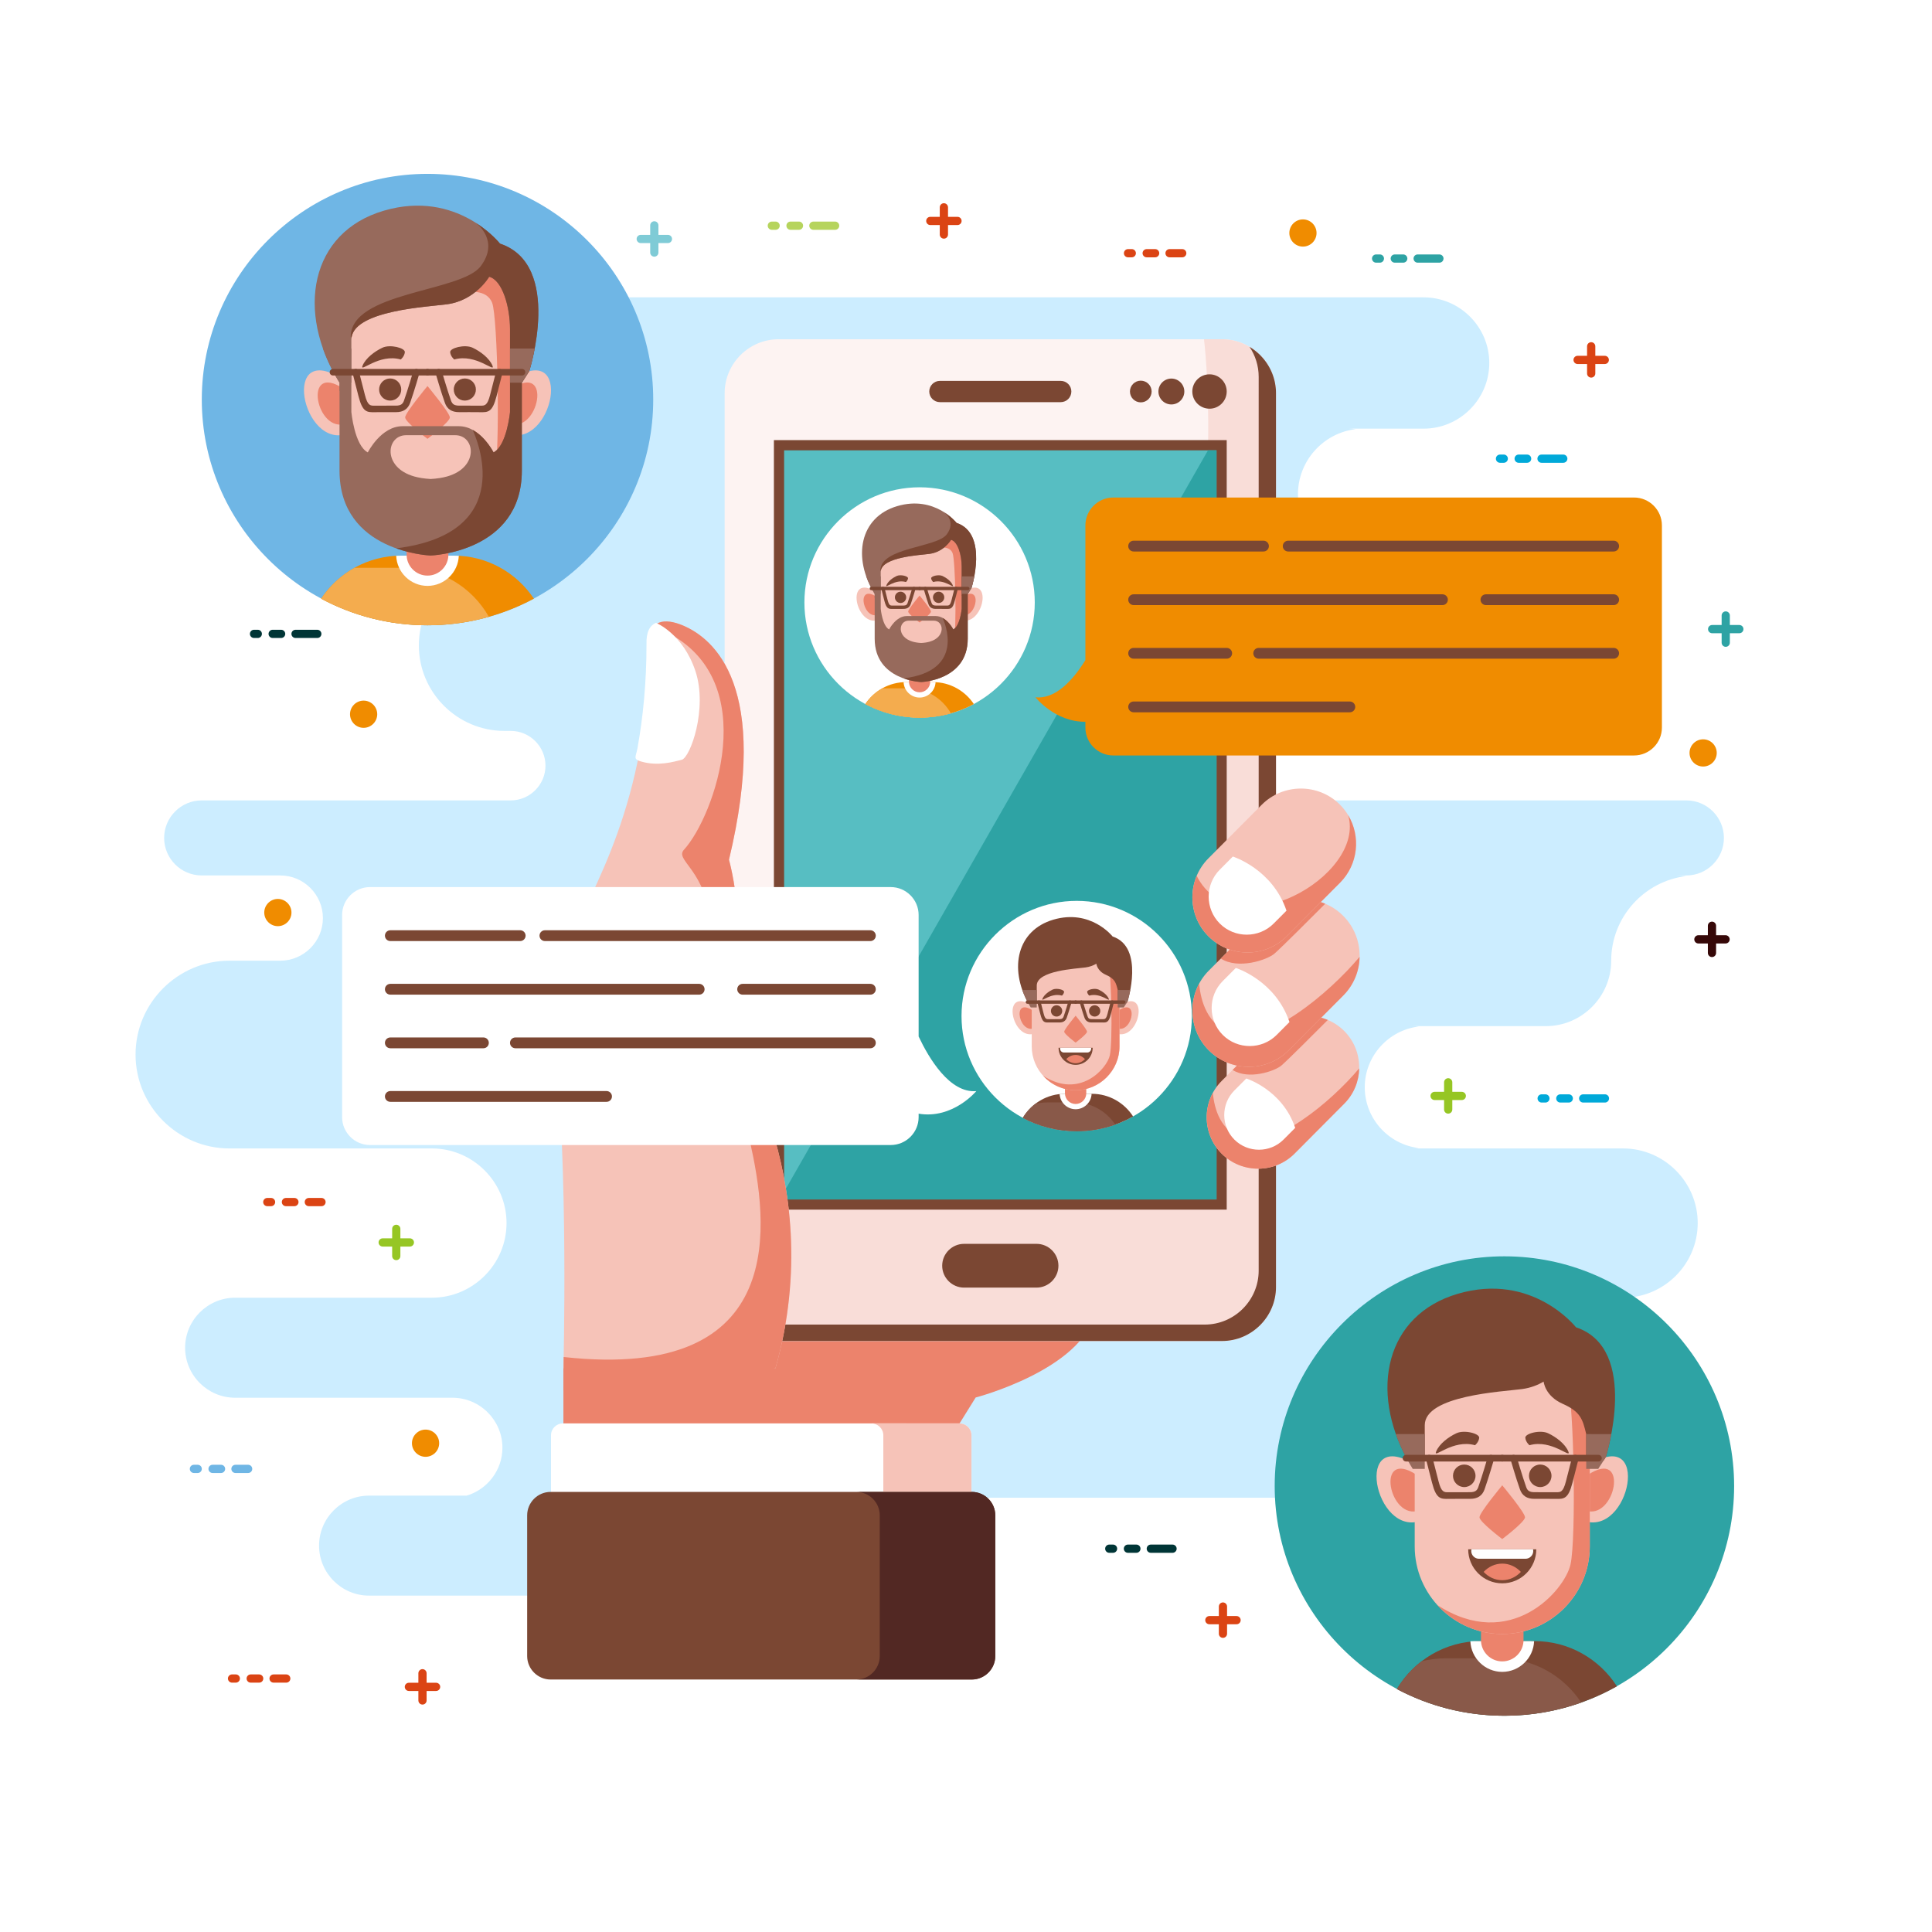 <?xml version="1.0" encoding="utf-8"?>
<!-- Generator: Adobe Illustrator 27.5.0, SVG Export Plug-In . SVG Version: 6.00 Build 0)  -->
<svg version="1.1" xmlns="http://www.w3.org/2000/svg" xmlns:xlink="http://www.w3.org/1999/xlink" x="0px" y="0px"
	 viewBox="0 0 500 500" style="enable-background:new 0 0 500 500;" xml:space="preserve">
<g id="BACKGROUND">
	<rect style="fill-rule:evenodd;clip-rule:evenodd;fill:#F7F7F7;" width="500" height="500"/>
	<rect style="fill-rule:evenodd;clip-rule:evenodd;fill:#FFFFFF;" width="500" height="500"/>
</g>
<g id="OBJECTS">
	<g>
		<path style="fill-rule:evenodd;clip-rule:evenodd;fill:#CCEDFF;" d="M81.621,76.952h286.811c9.345,0,16.994,7.644,16.994,16.989
			l0,0c0,9.349-7.65,16.994-16.994,16.994h-19.411c0.635,0.009,1.257,0.048,1.873,0.12c-8.409,0.997-14.984,8.203-14.984,16.873l0,0
			c0,8.671,6.575,15.876,14.984,16.873c-0.616,0.072-1.238,0.111-1.873,0.121h34.011c12.166,0,22.118,9.951,22.118,22.118l0,0
			c0,12.167-9.952,22.119-22.118,22.119H244.2c0.323,0.01,0.645,0.029,0.958,0.067c-4.451,0.53-7.933,4.34-7.933,8.93l0,0
			c0,4.586,3.482,8.4,7.933,8.931c-0.313,0.038-0.636,0.058-0.958,0.058H436.44c5.342,0,9.71,4.374,9.71,9.71l0,0
			c0,5.342-4.368,9.71-9.71,9.71h-2.438c0.824,0.01,1.633,0.058,2.438,0.154c-10.92,1.301-19.46,10.65-19.465,21.907l0,0v0.004
			c0,9.312-7.615,16.932-16.931,16.932h-34.604c0.583,0.004,1.151,0.042,1.72,0.105c-7.837,0.935-13.964,7.648-13.964,15.722l0,0
			c0,8.073,6.127,14.787,13.964,15.723c-0.539,0.063-1.079,0.096-1.633,0.105h54.525c10.621,0,19.315,8.694,19.315,19.315l0,0
			c0,10.626-8.693,19.315-19.315,19.315h-53.114c-7.119,0-12.937,5.824-12.937,12.943l0,0c0,7.119,5.818,12.942,12.937,12.942
			h28.828c7.114,0,12.938,5.818,12.938,12.938l0,0c0,7.12-5.823,12.938-12.938,12.938H208.96c5.328,1.605,9.234,6.566,9.234,12.399
			l0,0c0,7.114-5.824,12.938-12.938,12.938H95.512c-7.119,0-12.938-5.823-12.938-12.938l0,0c0-7.12,5.819-12.943,12.938-12.943
			h25.283c5.327-1.604,9.233-6.566,9.233-12.394l0,0c0-7.119-5.824-12.938-12.942-12.938h-56.24
			c-7.119,0-12.938-5.823-12.938-12.942l0,0c0-7.119,5.818-12.943,12.938-12.943h50.932c10.625,0,19.315-8.689,19.315-19.315l0,0
			c0-10.587-8.637-19.257-19.214-19.315H59.377c-13.361,0-24.295-10.93-24.295-24.291v-0.005c0-13.361,10.934-24.295,24.295-24.295
			h13.16c6.064,0,11.03-4.962,11.03-11.031l0,0c0-6.069-4.966-11.031-11.03-11.031H52.19c-5.342,0-9.71-4.369-9.71-9.71l0,0
			c0-5.336,4.369-9.71,9.71-9.71h79.986c4.947,0,8.993-4.046,8.993-8.988l0,0c0-4.951-4.046-8.998-8.993-8.998h-1.657
			c-12.162,0-22.118-9.951-22.118-22.119l0,0c0-12.167,9.956-22.118,22.118-22.118h6.898c9.349,0,16.993-7.645,16.993-16.994l0,0
			c0-9.345-7.644-16.993-16.993-16.993H81.621c-9.345,0-16.989-7.645-16.989-16.994l0,0C64.632,84.596,72.276,76.952,81.621,76.952z
			"/>
		<path style="fill-rule:evenodd;clip-rule:evenodd;fill:#F6C3B8;" d="M337.635,137.984l-38.467,37.918
			c-5.598,5.52-5.524,14.672,0.049,20.216l0,0c5.572,5.544,14.618,5.472,20.216-0.048l38.466-37.917
			c5.602-5.515,5.525-14.667-0.048-20.216l0,0C352.277,132.393,343.231,132.47,337.635,137.984z"/>
		<path style="fill-rule:evenodd;clip-rule:evenodd;fill:#EC836C;" d="M336.252,139.352l-22.176,21.858
			c-0.059,12.61-0.179,28.91-0.179,28.91s3.521,1.291,8.661,2.866l35.34-34.835c5.602-5.515,5.525-14.667-0.048-20.216l0,0
			c-2.183-2.172-4.898-3.478-7.732-3.94c0,0,7.09,3.868,4.783,13.737c-2.313,9.865-18.65,21.27-18.65,21.27V139.352z"/>
		<path style="fill-rule:evenodd;clip-rule:evenodd;fill:#EC836C;" d="M156.005,339.089c-0.611,1.85-10.197,15.048-10.197,15.048
			v19.016l69.385,7.866l33.139-12.639l4.167-6.705c0,0,27.518-7.173,30.909-21.97c3.386-14.796-92.794-22.813-92.794-22.813
			L156.005,339.089z"/>
		<path style="fill-rule:evenodd;clip-rule:evenodd;fill:#FDF3F2;" d="M201.504,87.794h114.749c7.683,0,13.969,6.281,13.969,13.969
			v231.324c0,7.684-6.286,13.969-13.969,13.969H201.504c-7.683,0-13.969-6.285-13.969-13.969V101.763
			C187.536,94.075,193.822,87.794,201.504,87.794z"/>
		<path style="fill-rule:evenodd;clip-rule:evenodd;fill:#F9DDD8;" d="M311.59,87.794h4.663c7.683,0,13.969,6.281,13.969,13.969
			v231.324c0,7.684-6.286,13.969-13.969,13.969H201.504c-7.683,0-13.969-6.285-13.969-13.969V311.34
			C332.962,255.605,311.59,87.794,311.59,87.794z"/>
		<path style="fill-rule:evenodd;clip-rule:evenodd;fill:#7B4733;" d="M323.57,89.875l0.188,0.12l0.01,0.005l0.178,0.116
			l0.107,0.067l0.081,0.058l0.072,0.053l0.289,0.208l0.102,0.077l0.077,0.058l0.173,0.135L325,90.887l0.024,0.019l0.101,0.087
			l0.068,0.058l0.168,0.145l0.02,0.009l0.149,0.135l0.101,0.091l0.063,0.058l0.164,0.149l0.019,0.02l0.141,0.135l0.102,0.101
			l0.058,0.058l0.153,0.159l0.024,0.024l0.125,0.139l0.15,0.164l0.148,0.164l0.029,0.028l0.115,0.14l0.145,0.169l0.141,0.173
			l0.135,0.178l0.096,0.125l0.039,0.053l0.13,0.178l0.028,0.043l0.102,0.14l0.091,0.135l0.034,0.048l0.121,0.188l0.028,0.043
			l0.092,0.145l0.092,0.139l0.023,0.048l0.115,0.193l0.029,0.048l0.082,0.145l0.087,0.154l0.023,0.043l0.102,0.198l0.028,0.058
			l0.073,0.144l0.082,0.154l0.019,0.043l0.097,0.208l0.028,0.058l0.063,0.144l0.072,0.169l0.015,0.038l0.088,0.207l0.027,0.067
			l0.054,0.144l0.067,0.178l0.015,0.034l0.072,0.212l0.028,0.077l0.044,0.135l0.063,0.192l0.01,0.029l0.063,0.211l0.024,0.087
			l0.091,0.328l0.01,0.028l0.053,0.222l0.02,0.087l0.033,0.135l0.044,0.207l0.004,0.019c0.044,0.217,0.082,0.438,0.117,0.669
			l0.004,0.01c0.034,0.227,0.063,0.453,0.086,0.684v0.01l0.021,0.231l0.01,0.111l0.009,0.125l0.016,0.226v0.009l0.008,0.232
			l0.006,0.116v0.125l0.005,0.241v231.324c0,7.684-6.286,13.969-13.969,13.969H201.504l-0.227-0.005h-0.135l-0.092-0.005
			l-0.222-0.005l-0.043-0.005l-0.058-0.004l-0.251-0.015l-0.048-0.005h-0.048l-0.216-0.02l-0.087-0.01h-0.01l-0.337-0.044h-0.009
			c-0.217-0.025-0.434-0.063-0.65-0.101l-0.034-0.005l-0.178-0.033l-0.164-0.029l-0.053-0.015l-0.212-0.043l-0.072-0.02l-0.029-0.01
			l-0.308-0.071l-0.01-0.006c-0.211-0.053-0.419-0.111-0.621-0.174l-0.029-0.009l-0.029-0.01c-0.212-0.067-0.415-0.135-0.621-0.213
			l-0.135-0.048l-0.183-0.071l-0.015-0.006l-0.197-0.086l-0.101-0.039l-0.096-0.038l-0.193-0.087l-0.024-0.009l-0.173-0.083
			l-0.135-0.063l-0.246-0.125l-0.058-0.028l-0.13-0.068l-0.169-0.087l-0.02-0.014l-0.183-0.101l-0.092-0.054l-0.092-0.053
			l-0.183-0.106l-0.015-0.009l-0.164-0.106l-0.125-0.077l-0.053-0.038l-0.178-0.116l-0.048-0.028l-0.125-0.087l-0.15-0.106
			l-0.024-0.019l-0.168-0.12l-0.082-0.059l-0.087-0.072l-0.169-0.125l-0.009-0.01l-0.154-0.125l-0.106-0.087l-0.058-0.044
			l-0.159-0.14l-0.043-0.028l-0.01-0.015l-0.236-0.212l-0.029-0.025l-0.154-0.14l-0.067-0.063l-0.082-0.082l-0.15-0.149
			l-0.009-0.004l-0.14-0.145l-0.092-0.097l-0.053-0.053l-0.145-0.154l-0.034-0.038l-0.106-0.121l-0.116-0.129l-0.024-0.03
			l-0.135-0.163l-0.058-0.067l-0.077-0.096l-0.135-0.165l0,0l-0.126-0.164l-0.077-0.096l-0.053-0.072l-0.12-0.169l-0.024-0.039
			l-0.102-0.134l-0.091-0.136l-0.024-0.038c2.091,1.248,4.528,1.965,7.129,1.965h114.749c7.682,0,13.968-6.28,13.968-13.963V97.519
			c0-2.866-0.876-5.535-2.369-7.76L323.57,89.875z"/>
		<rect x="200.286" y="113.901" style="fill-rule:evenodd;clip-rule:evenodd;fill:#7B4733;" width="117.186" height="199.154"/>
		<rect x="202.93" y="116.545" style="fill-rule:evenodd;clip-rule:evenodd;fill:#57BEC2;" width="111.902" height="193.87"/>
		<polygon style="fill-rule:evenodd;clip-rule:evenodd;fill:#2EA3A4;" points="202.93,308.43 202.93,310.415 314.832,310.415 
			314.832,116.545 312.627,116.545 		"/>
		<path style="fill-rule:evenodd;clip-rule:evenodd;fill:#7B4733;" d="M249.503,333.231h18.756c3.112,0,5.66-2.548,5.66-5.659
			v-0.005c0-3.117-2.548-5.66-5.66-5.66h-18.756c-3.117,0-5.665,2.543-5.665,5.66v0.005
			C243.838,330.684,246.386,333.231,249.503,333.231z"/>
		<path style="fill-rule:evenodd;clip-rule:evenodd;fill:#7B4733;" d="M243.246,104.075c-1.523,0-2.755-1.233-2.755-2.755
			c0-1.517,1.233-2.75,2.755-2.75h31.265c1.523,0,2.756,1.233,2.756,2.75c0,1.522-1.233,2.755-2.756,2.755H243.246z"/>
		<g>
			<path style="fill-rule:evenodd;clip-rule:evenodd;fill:#7B4733;" d="M295.232,104.132c1.546,0,2.809-1.262,2.809-2.813
				c0-1.541-1.263-2.803-2.809-2.803c-1.541,0-2.803,1.261-2.803,2.803C292.43,102.871,293.691,104.132,295.232,104.132z"/>
			<path style="fill-rule:evenodd;clip-rule:evenodd;fill:#7B4733;" d="M303.151,104.672c1.845,0,3.353-1.502,3.353-3.353
				c0-1.839-1.508-3.348-3.353-3.348c-1.845,0-3.353,1.508-3.353,3.348C299.799,103.169,301.307,104.672,303.151,104.672z"/>
			<path style="fill-rule:evenodd;clip-rule:evenodd;fill:#7B4733;" d="M313.021,105.77c2.451,0,4.45-1.994,4.45-4.451
				c0-2.447-1.999-4.446-4.45-4.446c-2.452,0-4.451,1.999-4.451,4.446C308.57,103.776,310.569,105.77,313.021,105.77z"/>
		</g>
		<path style="fill-rule:evenodd;clip-rule:evenodd;fill:#FFFFFF;" d="M145.679,368.38h102.654c1.695,0,3.083,1.382,3.083,3.077
			v18.502c0,1.695-1.387,3.083-3.083,3.083H145.679c-1.701,0-3.083-1.388-3.083-3.083v-18.502
			C142.596,369.762,143.978,368.38,145.679,368.38z"/>
		<path style="fill-rule:evenodd;clip-rule:evenodd;fill:#7B4733;" d="M142.499,386.105h109.012c3.338,0,6.068,2.727,6.068,6.068
			v36.415c0,3.333-2.731,6.069-6.068,6.069H142.499c-3.338,0-6.069-2.736-6.069-6.069v-36.415
			C136.43,388.832,139.161,386.105,142.499,386.105z"/>
		<path style="fill-rule:evenodd;clip-rule:evenodd;fill:#F6C3B8;" d="M176.684,161.847c8.222,3.439,22.71,15.886,11.974,60.658
			c0,0,6.165,21.271-0.924,43.774c0,0,27.128,37.917,12.947,87.858h-54.872c0,0,1.387-51.79-2.313-85.7
			c0,0-1.85-10.789,3.854-24.508c5.703-13.718,20.659-36.226,20.659-77.227C167.788,160.252,172.142,159.949,176.684,161.847z"/>
		<path style="fill-rule:evenodd;clip-rule:evenodd;fill:#EC836C;" d="M176.684,161.847c8.222,3.439,22.71,15.886,11.974,60.658
			c0,0,6.165,21.271-0.924,43.774c0,0,27.128,37.917,12.947,87.858l-54.872,5.703c0,0,0.029-6.759,0.063-8.646
			c59.048,6.492,52.738-35.422,48.254-55.619c-4.913-22.114-23.891-25.736-16.805-30.822c7.09-5.086,8.169-17.572,6.17-28.823
			c-2.004-11.252-8.805-13.492-6.479-16.03c7.818-8.54,20.601-43.712-4.615-56.356l-4.388,3.16
			C167.788,160.252,172.142,159.949,176.684,161.847z"/>
		<path style="fill-rule:evenodd;clip-rule:evenodd;fill:#FFFFFF;" d="M164.979,193.628c1.436-7.967,2.336-16.888,2.336-26.926
			c-0.111-3.155,0.876-4.836,2.442-5.515c0.067,0.024,6.994,2.817,10.216,12.48c3.232,9.71-1.344,22.431-3.55,22.966
			c-1.984,0.487-6.122,1.749-10.538,0.434C163.736,196.431,164.565,195.925,164.979,193.628z"/>
		<path style="fill-rule:evenodd;clip-rule:evenodd;fill:#F6C3B8;" d="M329.013,266.832l-12.86,12.929
			c-5.169,5.193-5.154,13.665,0.043,18.834l0,0c5.192,5.168,13.67,5.148,18.838-0.043l12.86-12.924
			c5.169-5.192,5.149-13.67-0.043-18.838l0,0C342.653,261.621,334.181,261.641,329.013,266.832z"/>
		<path style="fill-rule:evenodd;clip-rule:evenodd;fill:#EC836C;" d="M329.013,266.832l-10.015,10.067
			c4.1,2.64,10.881,0.337,12.62-1.137c1.484-1.252,9.176-8.949,12.017-11.8C338.78,261.93,332.943,262.883,329.013,266.832
			L329.013,266.832z M313.884,282.81c0.38,4.272,2.013,9.816,7.682,11.787c8.107,2.823,22.798-9.286,30.191-18.102
			c-0.067,3.314-1.354,6.608-3.863,9.133l-12.86,12.924c-5.168,5.191-13.646,5.216-18.838,0.043l0,0
			C311.928,294.346,311.152,287.863,313.884,282.81z"/>
		<path style="fill-rule:evenodd;clip-rule:evenodd;fill:#FFFFFF;" d="M322.539,279.115l-3.098,3.107
			c-3.486,3.508-3.478,9.229,0.029,12.722l0,0c3.512,3.487,9.233,3.473,12.721-0.034l3.006-3.02
			C331.898,282.039,322.539,279.115,322.539,279.115L322.539,279.115z"/>
		<path style="fill-rule:evenodd;clip-rule:evenodd;fill:#F6C3B8;" d="M326.932,237.031l-14.108,14.176
			c-5.664,5.694-5.645,14.99,0.049,20.654h0.005c5.693,5.669,14.984,5.645,20.654-0.048l14.104-14.172
			c5.668-5.692,5.643-14.989-0.049-20.654v-0.004C341.888,231.314,332.596,231.338,326.932,237.031z"/>
		<path style="fill-rule:evenodd;clip-rule:evenodd;fill:#EC836C;" d="M326.932,237.031l-10.986,11.04
			c4.498,2.895,11.931,0.371,13.843-1.242c1.623-1.373,10.061-9.817,13.174-12.943C337.64,231.651,331.238,232.701,326.932,237.031
			L326.932,237.031z M310.338,254.55c0.419,4.686,2.211,10.771,8.425,12.929c8.892,3.092,24.999-10.183,33.104-19.846
			c-0.071,3.633-1.482,7.244-4.232,10.009l-14.104,14.172c-5.67,5.692-14.961,5.717-20.654,0.048h-0.005
			C308.189,267.204,307.348,260.099,310.338,254.55z"/>
		<path style="fill-rule:evenodd;clip-rule:evenodd;fill:#F6C3B8;" d="M326.537,208.27l-13.805,13.873
			c-5.545,5.573-5.525,14.672,0.048,20.216l0,0c5.573,5.543,14.672,5.525,20.216-0.048l13.805-13.867
			c5.549-5.578,5.525-14.672-0.048-20.221l0,0C341.18,202.679,332.086,202.698,326.537,208.27z"/>
		<path style="fill-rule:evenodd;clip-rule:evenodd;fill:#EC836C;" d="M309.697,226.676c-2.177,5.206-1.151,11.468,3.083,15.683l0,0
			c5.573,5.543,14.672,5.525,20.216-0.048l13.805-13.867c4.711-4.735,5.404-12.004,2.096-17.49
			C353.578,226.651,319.548,245.889,309.697,226.676z"/>
		<path style="fill-rule:evenodd;clip-rule:evenodd;fill:#FFFFFF;" d="M319.057,221.671l-3.391,3.41
			c-3.83,3.849-3.815,10.125,0.033,13.949l0,0c3.844,3.83,10.12,3.815,13.944-0.034l3.3-3.313
			C329.321,224.884,319.057,221.671,319.057,221.671L319.057,221.671z"/>
		<path style="fill-rule:evenodd;clip-rule:evenodd;fill:#FFFFFF;" d="M319.827,250.499l-3.396,3.41
			c-3.823,3.844-3.81,10.12,0.034,13.945l0,0c3.849,3.828,10.125,3.814,13.95-0.034l3.298-3.314
			C330.092,253.707,319.827,250.499,319.827,250.499L319.827,250.499z"/>
		<g>
			<path style="fill-rule:evenodd;clip-rule:evenodd;fill:#FFFFFF;" d="M278.648,292.761c16.416,0,29.807-13.391,29.807-29.811
				c0-16.415-13.391-29.806-29.807-29.806c-16.415,0-29.806,13.391-29.806,29.806C248.843,279.37,262.233,292.761,278.648,292.761z"
				/>
			<g>
				<path style="fill-rule:evenodd;clip-rule:evenodd;fill:#7B4733;" d="M275.586,283.075h6.993c4.47,0,8.414,2.346,10.67,5.866
					c-4.311,2.432-9.292,3.819-14.601,3.819c-5.043,0-9.787-1.257-13.953-3.463C266.911,285.58,270.971,283.075,275.586,283.075z"/>
				<path style="fill-rule:evenodd;clip-rule:evenodd;fill:#895949;" d="M264.695,289.298c0.828-1.388,1.912-2.61,3.189-3.593
					c1.007-0.261,2.066-0.395,3.149-0.395h6.994c4.417,0,8.323,2.287,10.593,5.741c-3.117,1.107-6.474,1.709-9.972,1.709
					C273.605,292.761,268.861,291.504,264.695,289.298z"/>
				<path style="fill-rule:evenodd;clip-rule:evenodd;fill:#FFFFFF;" d="M274.873,283.075h6.988c0.217,0,0.43,0.01,0.642,0.019
					c-0.087,2.197-1.913,3.975-4.134,3.975l0,0c-2.225,0-4.051-1.777-4.137-3.979C274.448,283.079,274.661,283.075,274.873,283.075z
					"/>
				<path style="fill-rule:evenodd;clip-rule:evenodd;fill:#EC836C;" d="M278.369,274.554L278.369,274.554
					c1.518,0,2.756,1.238,2.756,2.761v5.636c0,1.522-1.238,2.76-2.756,2.76l0,0c-1.517,0-2.759-1.238-2.759-2.76v-5.636
					C275.61,275.792,276.852,274.554,278.369,274.554z"/>
				<path style="fill-rule:evenodd;clip-rule:evenodd;fill:#F6C3B8;" d="M268.153,260.967c-9.205-6.972-6.748,7.933-0.799,6.626
					C272.04,266.563,268.153,260.967,268.153,260.967z"/>
				<path style="fill-rule:evenodd;clip-rule:evenodd;fill:#EC836C;" d="M267.821,261.905c-5.974-4.522-4.379,5.154-0.516,4.306
					C270.345,265.541,267.821,261.905,267.821,261.905z"/>
				<path style="fill-rule:evenodd;clip-rule:evenodd;fill:#F6C3B8;" d="M288.581,260.967c9.21-6.972,6.748,7.933,0.799,6.626
					C284.693,266.563,288.581,260.967,288.581,260.967z"/>
				<path style="fill-rule:evenodd;clip-rule:evenodd;fill:#EC836C;" d="M288.913,261.905c5.978-4.522,4.378,5.154,0.521,4.306
					C286.389,265.541,288.913,261.905,288.913,261.905z"/>
				<path style="fill-rule:evenodd;clip-rule:evenodd;fill:#F6C3B8;" d="M278.369,239.541L278.369,239.541
					c6.248,0,11.358,5.115,11.358,11.357v19.898c0,6.247-5.11,11.357-11.358,11.357l0,0c-6.247,0-11.357-5.11-11.357-11.357v-19.898
					C267.012,244.656,272.122,239.541,278.369,239.541z"/>
				<path style="fill-rule:evenodd;clip-rule:evenodd;fill:#EC836C;" d="M288.162,245.172c0.992,1.686,1.565,3.646,1.565,5.727
					v19.898c0,6.247-5.11,11.357-11.358,11.357l0,0c-3.333,0-6.348-1.459-8.43-3.761c9.461,6.155,16.527-1.84,17.288-5.27
					c0.762-3.431,0.413-20.992-0.318-22.928c-0.732-1.941-3.395-1.407-3.395-1.407l-1.845-2.823
					C284.169,245.432,286.317,245.181,288.162,245.172z"/>
				<path style="fill-rule:evenodd;clip-rule:evenodd;fill:#7B4733;" d="M281.9,257.662c0,0-0.478-0.386-0.54-0.954
					c-0.063-0.573,1.938-1.079,2.952-0.606c1.018,0.477,2.227,1.367,2.64,2.384C287.363,259.502,284.79,256.833,281.9,257.662z"/>
				<path style="fill-rule:evenodd;clip-rule:evenodd;fill:#7B4733;" d="M283.298,260.167c0.809,0,1.459,0.654,1.459,1.464
					c0,0.804-0.65,1.454-1.459,1.454c-0.806,0-1.46-0.65-1.46-1.454C281.838,260.821,282.492,260.167,283.298,260.167z"/>
				<path style="fill-rule:evenodd;clip-rule:evenodd;fill:#7B4733;" d="M274.835,257.662c0,0,0.475-0.386,0.544-0.954
					c0.063-0.573-1.941-1.079-2.958-0.606c-1.017,0.477-2.221,1.367-2.635,2.384C269.372,259.502,271.943,256.833,274.835,257.662z"
					/>
				<path style="fill-rule:evenodd;clip-rule:evenodd;fill:#7B4733;" d="M273.438,260.167c-0.805,0-1.46,0.654-1.46,1.464
					c0,0.804,0.655,1.454,1.46,1.454c0.81,0,1.464-0.65,1.464-1.454C274.901,260.821,274.247,260.167,273.438,260.167z"/>
				<path style="fill-rule:evenodd;clip-rule:evenodd;fill:#EC836C;" d="M278.369,262.863c0,0,2.953,3.536,2.953,4.143
					c0,0.607-2.953,2.822-2.953,2.822s-2.952-2.215-2.952-2.822C275.417,266.399,278.369,262.863,278.369,262.863z"/>
				<path style="fill-rule:evenodd;clip-rule:evenodd;fill:#7B4733;" d="M268.313,259.632v-4.571c0-3.882,10.129-4.354,12.634-4.691
					c1.094-0.145,2.023-0.516,2.794-0.963c0,0,0.153,1.859,2.476,2.88c2.321,1.031,2.587,2.003,3.05,3.926v3.42h2.268l0.266-0.419
					c0,0,4.498-14.07-3.858-16.854c0,0-5.636-7.201-15.347-4.35c-9.339,2.746-11.521,12.514-6.482,21.623H268.313z"/>
				<path style="fill-rule:evenodd;clip-rule:evenodd;fill:#976A5C;" d="M268.313,260.73v-4.519h-3.747
					c0.529,1.507,1.261,3.029,2.187,4.519H268.313L268.313,260.73z M289.266,256.212v4.519h1.561l0.973-1.518
					c0,0,0.39-1.215,0.727-3.001H289.266z"/>
				<g>
					<path style="fill-rule:evenodd;clip-rule:evenodd;fill:#7B4733;" d="M278.369,259.772c-0.24,0-0.434-0.192-0.434-0.434
						c0-0.236,0.193-0.434,0.434-0.434h12.48c0.241,0,0.434,0.197,0.434,0.434c0,0.241-0.192,0.434-0.434,0.434H278.369z"/>
					<path style="fill-rule:evenodd;clip-rule:evenodd;fill:#7B4733;" d="M279.434,259.473c-0.072-0.222,0.049-0.468,0.275-0.539
						c0.226-0.077,0.468,0.048,0.544,0.27c0,0.01,0.723,2.49,1.228,3.897c0.077,0.227,0.192,0.39,0.347,0.491
						c0.163,0.111,0.4,0.159,0.713,0.159l2.784,0.009c0.612,0.011,0.944,0.011,1.314-1.435l0.79-3.092
						c0.059-0.231,0.294-0.366,0.521-0.309c0.23,0.058,0.376,0.289,0.314,0.52l-0.79,3.088c-0.54,2.12-1.117,2.109-2.179,2.086
						c-0.914-0.01-1.834,0-2.754,0c-0.486,0-0.876-0.097-1.185-0.304c-0.323-0.212-0.55-0.52-0.689-0.925
						C280.146,261.939,279.439,259.482,279.434,259.473z"/>
					<path style="fill-rule:evenodd;clip-rule:evenodd;fill:#7B4733;" d="M278.369,258.904c0.237,0,0.429,0.197,0.429,0.434
						c0,0.241-0.191,0.434-0.429,0.434h-12.484c-0.241,0-0.434-0.192-0.434-0.434c0-0.236,0.192-0.434,0.434-0.434H278.369z"/>
					<path style="fill-rule:evenodd;clip-rule:evenodd;fill:#7B4733;" d="M276.486,259.203c0.072-0.222,0.317-0.347,0.539-0.27
						c0.227,0.071,0.352,0.317,0.274,0.539c0,0.01-0.713,2.466-1.228,3.916c-0.145,0.405-0.366,0.713-0.69,0.925
						c-0.309,0.207-0.697,0.304-1.185,0.304c-0.92,0-1.84-0.01-2.755,0c-1.061,0.023-1.643,0.034-2.182-2.086l-0.79-3.088
						c-0.059-0.23,0.081-0.462,0.313-0.52c0.231-0.058,0.467,0.077,0.525,0.309l0.785,3.092c0.37,1.445,0.708,1.445,1.314,1.435
						l2.789-0.009c0.313,0,0.55-0.048,0.713-0.159c0.154-0.102,0.265-0.265,0.347-0.486
						C275.759,261.698,276.481,259.213,276.486,259.203z"/>
				</g>
				<path style="fill-rule:evenodd;clip-rule:evenodd;fill:#7B4733;" d="M282.786,271.163c0,2.442-1.98,4.417-4.417,4.417
					c-2.441,0-4.416-1.975-4.416-4.417H282.786z"/>
				<path style="fill-rule:evenodd;clip-rule:evenodd;fill:#EC836C;" d="M280.783,274.097c-0.622,0.664-1.475,1.074-2.414,1.074
					c-0.938,0-1.791-0.41-2.417-1.074c0.626-0.664,1.479-1.075,2.417-1.075C279.309,273.022,280.161,273.433,280.783,274.097z"/>
				<path style="fill-rule:evenodd;clip-rule:evenodd;fill:#FFFFFF;" d="M282.367,271.163c0.015,0.072,0.024,0.149,0.024,0.226l0,0
					c0,0.55-0.453,1.003-1.007,1.003h-6.035c-0.554,0-1.002-0.453-1.002-1.003l0,0c0-0.076,0.01-0.153,0.024-0.226H282.367z"/>
			</g>
		</g>
		<g>
			<path style="fill-rule:evenodd;clip-rule:evenodd;fill:#FFFFFF;" d="M237.986,185.729c16.421,0,29.811-13.391,29.811-29.811
				c0-16.415-13.391-29.806-29.811-29.806c-16.415,0-29.806,13.391-29.806,29.806C208.18,172.338,221.57,185.729,237.986,185.729z"
				/>
			<g>
				<path style="fill-rule:evenodd;clip-rule:evenodd;fill:#F08C00;" d="M234.494,176.528h6.989c4.393,0,8.275,2.269,10.554,5.684
					c-4.186,2.24-8.969,3.517-14.046,3.517c-5.081,0-9.864-1.276-14.05-3.517C226.214,178.792,230.101,176.528,234.494,176.528z"/>
				<path style="fill-rule:evenodd;clip-rule:evenodd;fill:#F4AC4E;" d="M223.94,182.212c1.123-1.686,2.63-3.083,4.403-4.075h6.714
					c4.72,0,8.858,2.62,11.035,6.474c-2.577,0.722-5.294,1.118-8.102,1.118C232.91,185.729,228.126,184.452,223.94,182.212z"/>
				<path style="fill-rule:evenodd;clip-rule:evenodd;fill:#FFFFFF;" d="M234.494,176.528h6.989c0.217,0,0.429,0.01,0.641,0.02
					c-0.086,2.201-1.912,3.979-4.133,3.979l0,0c-2.225,0-4.05-1.783-4.138-3.979C234.065,176.538,234.277,176.528,234.494,176.528z"
					/>
				<path style="fill-rule:evenodd;clip-rule:evenodd;fill:#EC836C;" d="M237.991,168.725L237.991,168.725
					c1.518,0,2.755,1.238,2.755,2.755v4.922c0,1.522-1.238,2.765-2.755,2.765l0,0c-1.517,0-2.76-1.243-2.76-2.765v-4.922
					C235.231,169.963,236.474,168.725,237.991,168.725z"/>
				<g>
					<path style="fill-rule:evenodd;clip-rule:evenodd;fill:#F6C3B8;" d="M227.775,153.928c-9.205-6.965-6.748,7.938-0.8,6.633
						C231.662,159.53,227.775,153.928,227.775,153.928z"/>
					<path style="fill-rule:evenodd;clip-rule:evenodd;fill:#EC836C;" d="M227.442,154.872c-5.973-4.528-4.378,5.154-0.52,4.306
						C229.966,158.504,227.442,154.872,227.442,154.872z"/>
					<path style="fill-rule:evenodd;clip-rule:evenodd;fill:#F6C3B8;" d="M248.203,153.928c9.205-6.965,6.749,7.938,0.799,6.633
						C244.315,159.53,248.203,153.928,248.203,153.928z"/>
					<path style="fill-rule:evenodd;clip-rule:evenodd;fill:#EC836C;" d="M248.535,154.872c5.973-4.528,4.378,5.154,0.52,4.306
						C246.011,158.504,248.535,154.872,248.535,154.872z"/>
					<path style="fill-rule:evenodd;clip-rule:evenodd;fill:#F6C3B8;" d="M237.986,132.508L237.986,132.508
						c6.252,0,11.363,5.11,11.363,11.357v19.898c0,6.243-5.111,11.358-11.363,11.358l0,0c-6.242,0-11.357-5.116-11.357-11.358
						v-19.898C226.628,137.619,231.744,132.508,237.986,132.508z"/>
					<path style="fill-rule:evenodd;clip-rule:evenodd;fill:#EC836C;" d="M247.784,138.134c0.992,1.686,1.565,3.646,1.565,5.736
						v19.893c0,6.243-5.115,11.358-11.363,11.358l0,0c-3.333,0-6.343-1.46-8.424-3.767c9.455,6.156,16.521-1.835,17.287-5.265
						c0.761-3.429,0.415-20.996-0.317-22.933c-0.732-1.936-3.396-1.406-3.396-1.406l-1.845-2.818
						C243.79,138.394,245.934,138.148,247.784,138.134z"/>
					<path style="fill-rule:evenodd;clip-rule:evenodd;fill:#7B4733;" d="M241.521,150.624c0,0-0.477-0.385-0.54-0.954
						c-0.063-0.568,1.937-1.079,2.953-0.602c1.017,0.477,2.221,1.363,2.635,2.384C246.983,152.464,244.412,149.795,241.521,150.624z
						"/>
					<path style="fill-rule:evenodd;clip-rule:evenodd;fill:#7B4733;" d="M242.918,153.128c0.804,0,1.459,0.655,1.459,1.464
						c0,0.809-0.655,1.464-1.459,1.464c-0.809,0-1.464-0.655-1.464-1.464C241.454,153.784,242.109,153.128,242.918,153.128z"/>
					<path style="fill-rule:evenodd;clip-rule:evenodd;fill:#7B4733;" d="M234.455,150.624c0,0,0.477-0.385,0.54-0.954
						c0.067-0.568-1.936-1.079-2.953-0.602c-1.016,0.477-2.22,1.363-2.635,2.384C228.993,152.464,231.565,149.795,234.455,150.624z"
						/>
					<path style="fill-rule:evenodd;clip-rule:evenodd;fill:#7B4733;" d="M233.059,153.128c-0.805,0-1.46,0.655-1.46,1.464
						c0,0.809,0.655,1.464,1.46,1.464s1.464-0.655,1.464-1.464C234.523,153.784,233.863,153.128,233.059,153.128z"/>
					<path style="fill-rule:evenodd;clip-rule:evenodd;fill:#EC836C;" d="M237.986,154.13c0,0,2.953,3.54,2.953,4.143
						c0,0.607-2.953,2.832-2.953,2.832s-2.952-2.225-2.952-2.832C235.034,157.671,237.986,154.13,237.986,154.13z"/>
					<g>
						<path style="fill-rule:evenodd;clip-rule:evenodd;fill:#976A5C;" d="M226.368,153.697c0,0,0,0.81,0,11.608
							c0,10.799,12.042,11.208,12.042,11.208s12.038-0.409,12.038-11.208c0-10.799,0-11.608,0-11.608l-1.561,0.27
							c0,1.426,0,3.598,0,3.598s-0.409,4.417-2.177,5.332c0,0-1.729-3.468-4.586-3.468c-2.851,0-3.714,0-3.714,0s-0.867,0-3.718,0
							c-2.851,0-4.585,3.468-4.585,3.468c-1.768-0.915-2.172-5.332-2.172-5.332s0-2.172,0-3.598L226.368,153.697L226.368,153.697z
							 M238.41,166.403c-0.852-0.043-1.57-0.164-2.172-0.332c-4.263-1.204-3.704-5.448-1.074-5.448h3.246h3.242
							c2.63,0,3.189,4.244-1.074,5.448C239.975,166.24,239.258,166.36,238.41,166.403z"/>
						<path style="fill-rule:evenodd;clip-rule:evenodd;fill:#976A5C;" d="M226.368,154.781l1.565-0.814c0,0,0-4.99,0-5.944
							c0-3.882,10.13-4.345,12.629-4.687c3.771-0.506,5.573-3.636,5.573-3.636c1.729,0.443,2.751,3.939,2.751,6.931
							c0,2.991,0,7.336,0,7.336l0.882,2.138l0.679-2.413l0.972-1.512c0,0,4.495-14.07-3.857-16.858c0,0-5.636-7.201-15.346-4.345
							c-9.715,2.852-11.69,13.309-5.848,22.716V154.781z"/>
					</g>
					<g>
						<path style="fill-rule:evenodd;clip-rule:evenodd;fill:#7B4733;" d="M233.849,175.565c2.452,0.877,4.561,0.949,4.561,0.949
							s12.038-0.409,12.038-11.208c0-10.799,0-11.608,0-11.608l-1.561,0.27c0,1.426,0,3.598,0,3.598s-0.409,4.417-2.177,5.332
							c0,0-1.012-2.028-2.765-2.977C244.431,160.951,250.023,173.571,233.849,175.565z"/>
						<path style="fill-rule:evenodd;clip-rule:evenodd;fill:#7B4733;" d="M227.957,147.714c0.521-3.598,10.173-4.051,12.606-4.378
							c3.771-0.506,5.573-3.636,5.573-3.636c1.729,0.443,2.751,3.939,2.751,6.931c0,2.986,0,7.336,0,7.336l0.882,2.138l0.679-2.408
							l0.972-1.517c0,0,4.495-14.07-3.857-16.858c0,0-1.113-1.421-3.199-2.751c0.159,0.121,3.174,2.389,0.645,5.742
							c-2.601,3.439-17.234,3.343-17.157,9.364L227.957,147.714z"/>
					</g>
					<path style="fill-rule:evenodd;clip-rule:evenodd;fill:#976A5C;" d="M227.934,153.692v-4.513h-3.752
						c0.535,1.503,1.262,3.025,2.187,4.513H227.934L227.934,153.692z M248.886,149.179v4.513h1.561l0.972-1.512
						c0,0,0.387-1.219,0.724-3.001H248.886z"/>
					<g>
						<path style="fill-rule:evenodd;clip-rule:evenodd;fill:#7B4733;" d="M237.986,152.738c-0.236,0-0.428-0.197-0.428-0.434
							c0-0.236,0.192-0.433,0.428-0.433h12.485c0.241,0,0.434,0.197,0.434,0.433c0,0.236-0.193,0.434-0.434,0.434H237.986z"/>
						<path style="fill-rule:evenodd;clip-rule:evenodd;fill:#7B4733;" d="M239.055,152.439c-0.072-0.226,0.048-0.467,0.275-0.544
							c0.226-0.077,0.467,0.048,0.54,0.274c0.005,0.005,0.727,2.49,1.228,3.892c0.082,0.227,0.192,0.395,0.347,0.496
							c0.169,0.106,0.4,0.159,0.718,0.159l2.784,0.004c0.607,0.015,0.944,0.01,1.315-1.435l0.79-3.088
							c0.058-0.231,0.293-0.371,0.52-0.313c0.231,0.058,0.371,0.294,0.313,0.525l-0.79,3.087c-0.54,2.12-1.118,2.11-2.177,2.086
							c-0.92-0.015-1.84-0.005-2.755-0.005c-0.486,0-0.876-0.096-1.189-0.299c-0.323-0.212-0.544-0.52-0.689-0.924
							C239.769,154.901,239.055,152.445,239.055,152.439z"/>
						<path style="fill-rule:evenodd;clip-rule:evenodd;fill:#7B4733;" d="M237.986,151.872c0.241,0,0.434,0.197,0.434,0.433
							c0,0.236-0.193,0.434-0.434,0.434h-12.48c-0.241,0-0.433-0.197-0.433-0.434c0-0.236,0.192-0.433,0.433-0.433H237.986z"/>
						<path style="fill-rule:evenodd;clip-rule:evenodd;fill:#7B4733;" d="M236.103,152.17c0.077-0.227,0.317-0.352,0.544-0.274
							c0.226,0.077,0.347,0.318,0.275,0.544c0,0.005-0.713,2.461-1.229,3.912c-0.145,0.41-0.371,0.718-0.688,0.929
							c-0.314,0.203-0.704,0.299-1.19,0.299c-0.915,0-1.835-0.01-2.755,0.005c-1.06,0.024-1.637,0.034-2.182-2.086l-0.785-3.087
							c-0.058-0.231,0.082-0.468,0.313-0.525c0.226-0.058,0.462,0.082,0.52,0.313l0.79,3.088c0.371,1.445,0.708,1.45,1.315,1.435
							l2.784-0.004c0.318,0,0.549-0.053,0.718-0.159c0.154-0.101,0.265-0.27,0.347-0.491
							C235.375,154.66,236.103,152.175,236.103,152.17z"/>
					</g>
				</g>
			</g>
		</g>
		<path style="fill-rule:evenodd;clip-rule:evenodd;fill:#F08C00;" d="M288.114,128.756h134.771c3.969,0,7.215,3.246,7.215,7.22
			V188.3c0,3.969-3.246,7.215-7.215,7.215H288.114c-3.97,0-7.217-3.246-7.217-7.215v-1.512c-7.837,0.105-12.937-6.339-12.937-6.339
			c5.313,0.578,9.87-4.653,12.937-9.605v-34.868C280.897,132.002,284.145,128.756,288.114,128.756z"/>
		<path style="fill-rule:evenodd;clip-rule:evenodd;fill:#7B4733;" d="M293.383,142.729c-0.77,0-1.396-0.626-1.396-1.396
			c0-0.776,0.626-1.402,1.396-1.402h33.603c0.775,0,1.401,0.626,1.401,1.402c0,0.77-0.626,1.396-1.401,1.396H293.383
			L293.383,142.729z M293.383,184.341c-0.77,0-1.396-0.626-1.396-1.397c0-0.77,0.626-1.396,1.396-1.396h55.956
			c0.771,0,1.397,0.626,1.397,1.396c0,0.771-0.627,1.397-1.397,1.397H293.383L293.383,184.341z M293.383,170.469
			c-0.77,0-1.396-0.626-1.396-1.397c0-0.77,0.626-1.396,1.396-1.396h24.089c0.772,0,1.397,0.626,1.397,1.396
			c0,0.771-0.626,1.397-1.397,1.397H293.383L293.383,170.469z M325.751,170.469c-0.771,0-1.397-0.626-1.397-1.397
			c0-0.77,0.626-1.396,1.397-1.396h91.864c0.771,0,1.397,0.626,1.397,1.396c0,0.771-0.626,1.397-1.397,1.397H325.751
			L325.751,170.469z M293.383,156.602c-0.77,0-1.396-0.631-1.396-1.401c0-0.771,0.626-1.397,1.396-1.397h79.924
			c0.772,0,1.398,0.626,1.398,1.397c0,0.77-0.626,1.401-1.398,1.401H293.383L293.383,156.602z M384.559,156.602
			c-0.775,0-1.401-0.631-1.401-1.401c0-0.771,0.626-1.397,1.401-1.397h33.057c0.771,0,1.397,0.626,1.397,1.397
			c0,0.77-0.626,1.401-1.397,1.401H384.559L384.559,156.602z M333.381,142.729c-0.77,0-1.396-0.626-1.396-1.396
			c0-0.776,0.626-1.402,1.396-1.402h84.234c0.771,0,1.397,0.626,1.397,1.402c0,0.77-0.626,1.396-1.397,1.396H333.381z"/>
		<path style="fill-rule:evenodd;clip-rule:evenodd;fill:#FFFFFF;" d="M95.753,229.575h134.772c3.969,0,7.215,3.247,7.215,7.22
			v31.448c2.626,5.573,8.02,14.722,14.928,14.138c0,0-6.085,7.321-14.928,5.839v0.896c0,3.97-3.246,7.216-7.215,7.216H95.753
			c-3.969,0-7.215-3.246-7.215-7.216v-52.32C88.538,232.822,91.784,229.575,95.753,229.575z"/>
		<path style="fill-rule:evenodd;clip-rule:evenodd;fill:#7B4733;" d="M101.022,243.548c-0.775,0-1.402-0.626-1.402-1.401
			c0-0.771,0.627-1.397,1.402-1.397h33.601c0.775,0,1.402,0.626,1.402,1.397c0,0.775-0.626,1.401-1.402,1.401H101.022
			L101.022,243.548z M101.022,285.155c-0.775,0-1.402-0.626-1.402-1.397c0-0.77,0.627-1.396,1.402-1.396h55.956
			c0.77,0,1.396,0.626,1.396,1.396c0,0.771-0.626,1.397-1.396,1.397H101.022L101.022,285.155z M101.022,271.288
			c-0.775,0-1.402-0.626-1.402-1.401c0-0.77,0.627-1.397,1.402-1.397h24.089c0.77,0,1.396,0.627,1.396,1.397
			c0,0.775-0.627,1.401-1.396,1.401H101.022L101.022,271.288z M133.391,271.288c-0.775,0-1.402-0.626-1.402-1.401
			c0-0.77,0.626-1.397,1.402-1.397h91.864c0.771,0,1.397,0.627,1.397,1.397c0,0.775-0.626,1.401-1.397,1.401H133.391
			L133.391,271.288z M101.022,257.416c-0.775,0-1.402-0.626-1.402-1.396c0-0.775,0.627-1.401,1.402-1.401h79.924
			c0.771,0,1.397,0.626,1.397,1.401c0,0.771-0.626,1.396-1.397,1.396H101.022L101.022,257.416z M192.194,257.416
			c-0.771,0-1.397-0.626-1.397-1.396c0-0.775,0.626-1.401,1.397-1.401h33.062c0.771,0,1.397,0.626,1.397,1.401
			c0,0.771-0.626,1.396-1.397,1.396H192.194L192.194,257.416z M141.02,243.548c-0.77,0-1.396-0.626-1.396-1.401
			c0-0.771,0.626-1.397,1.396-1.397h84.235c0.771,0,1.397,0.626,1.397,1.397c0,0.775-0.626,1.401-1.397,1.401H141.02z"/>
		<path style="fill-rule:evenodd;clip-rule:evenodd;fill:#F6C3B8;" d="M228.603,371.457v4.446v10.202h22.812v-14.648
			c0-1.695-1.387-3.077-3.083-3.077H225.52C227.216,368.38,228.603,369.762,228.603,371.457z"/>
		<path style="fill-rule:evenodd;clip-rule:evenodd;fill:#522823;" d="M251.415,386.105h-22.812h-6.994
			c3.338,0,6.069,2.727,6.069,6.068v0.868v35.547c0,3.333-2.731,6.069-6.069,6.069h29.902c3.338,0,6.068-2.736,6.068-6.069v-36.415
			c0-3.342-2.731-6.068-6.068-6.068H251.415z"/>
		<g>
			<path style="fill-rule:evenodd;clip-rule:evenodd;fill:#2EA3A4;" d="M389.337,444.031c32.749,0,59.453-26.704,59.453-59.448
				c0-32.745-26.704-59.448-59.453-59.448c-32.738,0-59.447,26.703-59.447,59.448C329.89,417.327,356.599,444.031,389.337,444.031z"
				/>
			<g>
				<path style="fill-rule:evenodd;clip-rule:evenodd;fill:#7B4733;" d="M383.234,424.716h13.939
					c8.916,0,16.787,4.683,21.285,11.704c-8.602,4.847-18.534,7.611-29.122,7.611c-10.052,0-19.521-2.5-27.826-6.907
					C365.924,429.711,374.02,424.716,383.234,424.716z"/>
				<path style="fill-rule:evenodd;clip-rule:evenodd;fill:#895949;" d="M361.511,437.124c1.648-2.77,3.811-5.202,6.358-7.162
					c2.014-0.521,4.118-0.795,6.286-0.795h13.939c8.815,0,16.603,4.571,21.126,11.454c-6.214,2.206-12.909,3.41-19.884,3.41
					C379.285,444.031,369.815,441.531,361.511,437.124z"/>
				<path style="fill-rule:evenodd;clip-rule:evenodd;fill:#FFFFFF;" d="M381.805,424.716h13.943c0.429,0,0.853,0.01,1.276,0.029
					c-0.169,4.393-3.81,7.934-8.245,7.934l0,0c-4.433,0-8.078-3.541-8.247-7.934C380.956,424.726,381.38,424.716,381.805,424.716z"
					/>
				<path style="fill-rule:evenodd;clip-rule:evenodd;fill:#EC836C;" d="M388.779,407.718L388.779,407.718
					c3.028,0,5.505,2.472,5.505,5.506v11.242c0,3.029-2.477,5.501-5.505,5.501l0,0c-3.026,0-5.501-2.472-5.501-5.501v-11.242
					C383.278,410.19,385.753,407.718,388.779,407.718z"/>
				<path style="fill-rule:evenodd;clip-rule:evenodd;fill:#F6C3B8;" d="M368.408,380.614
					c-18.361-13.896-13.458,15.828-1.595,13.227C376.164,391.789,368.408,380.614,368.408,380.614z"/>
				<path style="fill-rule:evenodd;clip-rule:evenodd;fill:#EC836C;" d="M367.748,382.492c-11.916-9.017-8.736,10.279-1.035,8.584
					C372.781,389.746,367.748,382.492,367.748,382.492z"/>
				<path style="fill-rule:evenodd;clip-rule:evenodd;fill:#F6C3B8;" d="M409.148,380.614c18.361-13.896,13.458,15.828,1.599,13.227
					C401.398,391.789,409.148,380.614,409.148,380.614z"/>
				<path style="fill-rule:evenodd;clip-rule:evenodd;fill:#EC836C;" d="M409.813,382.492c11.916-9.017,8.732,10.279,1.035,8.584
					C404.779,389.746,409.813,382.492,409.813,382.492z"/>
				<path style="fill-rule:evenodd;clip-rule:evenodd;fill:#F6C3B8;" d="M388.779,337.89L388.779,337.89
					c12.46,0,22.652,10.192,22.652,22.658v39.681c0,12.455-10.192,22.652-22.652,22.652l0,0c-12.457,0-22.654-10.197-22.654-22.652
					v-39.681C366.125,348.082,376.322,337.89,388.779,337.89z"/>
				<path style="fill-rule:evenodd;clip-rule:evenodd;fill:#EC836C;" d="M408.314,349.117c1.98,3.357,3.121,7.268,3.121,11.431
					v39.681c0,12.455-10.196,22.649-22.656,22.649l0,0c-6.648,0-12.654-2.9-16.807-7.505c18.862,12.282,32.957-3.661,34.474-10.501
					c1.522-6.84,0.828-41.877-0.627-45.74c-1.459-3.863-6.776-2.803-6.776-2.803l-3.68-5.621
					C400.352,349.633,404.63,349.136,408.314,349.117z"/>
				<path style="fill-rule:evenodd;clip-rule:evenodd;fill:#7B4733;" d="M395.825,374.024c0,0-0.948-0.761-1.073-1.902
					c-0.131-1.141,3.861-2.153,5.891-1.199c2.022,0.944,4.431,2.721,5.254,4.749C406.72,377.7,401.591,372.377,395.825,374.024z"/>
				<path style="fill-rule:evenodd;clip-rule:evenodd;fill:#7B4733;" d="M398.613,379.024c1.605,0,2.91,1.306,2.91,2.915
					c0,1.608-1.305,2.913-2.91,2.913c-1.613,0-2.918-1.305-2.918-2.913C395.695,380.33,397,379.024,398.613,379.024z"/>
				<path style="fill-rule:evenodd;clip-rule:evenodd;fill:#7B4733;" d="M381.736,374.024c0,0,0.949-0.761,1.079-1.902
					c0.125-1.141-3.868-2.153-5.896-1.199c-2.028,0.944-4.432,2.721-5.255,4.749C370.841,377.7,375.971,372.377,381.736,374.024z"/>
				<path style="fill-rule:evenodd;clip-rule:evenodd;fill:#7B4733;" d="M378.947,379.024c-1.608,0-2.914,1.306-2.914,2.915
					c0,1.608,1.306,2.913,2.914,2.913s2.914-1.305,2.914-2.913C381.861,380.33,380.556,379.024,378.947,379.024z"/>
				<path style="fill-rule:evenodd;clip-rule:evenodd;fill:#EC836C;" d="M388.779,384.399c0,0,5.89,7.061,5.89,8.267
					c0,1.203-5.89,5.635-5.89,5.635s-5.887-4.432-5.887-5.635C382.893,391.461,388.779,384.399,388.779,384.399z"/>
				<path style="fill-rule:evenodd;clip-rule:evenodd;fill:#7B4733;" d="M368.727,377.955v-9.123c0-7.735,20.201-8.67,25.191-9.345
					c2.186-0.294,4.041-1.03,5.573-1.927c0,0,0.317,3.705,4.941,5.752c4.629,2.047,5.154,3.992,6.079,7.827v6.816h4.522l0.535-0.828
					c0,0,8.964-28.067-7.697-33.621c0,0-11.242-14.358-30.61-8.67c-18.621,5.472-22.977,24.956-12.933,43.119H368.727z"/>
				<path style="fill-rule:evenodd;clip-rule:evenodd;fill:#976A5C;" d="M368.727,380.142v-9.002h-7.48
					c1.06,3.011,2.52,6.035,4.364,9.002H368.727L368.727,380.142z M410.512,371.14v9.002h3.111l1.946-3.015
					c0,0,0.771-2.429,1.444-5.987H410.512z"/>
				<g>
					<path style="fill-rule:evenodd;clip-rule:evenodd;fill:#7B4733;" d="M388.779,378.234c-0.474,0-0.857-0.385-0.857-0.857
						c0-0.477,0.384-0.866,0.857-0.866h24.901c0.472,0,0.857,0.39,0.857,0.866c0,0.473-0.386,0.857-0.857,0.857H388.779z"/>
					<path style="fill-rule:evenodd;clip-rule:evenodd;fill:#7B4733;" d="M390.907,377.647c-0.149-0.453,0.097-0.935,0.544-1.088
						c0.453-0.145,0.939,0.102,1.084,0.548c0.005,0.011,1.445,4.962,2.447,7.767c0.164,0.457,0.385,0.789,0.689,0.983
						c0.332,0.212,0.799,0.322,1.43,0.322l5.554,0.01c1.214,0.024,1.884,0.019,2.62-2.866l1.575-6.156
						c0.115-0.462,0.588-0.741,1.045-0.626c0.458,0.121,0.742,0.588,0.627,1.05l-1.575,6.156c-1.084,4.225-2.235,4.2-4.35,4.162
						c-1.83-0.024-3.666-0.011-5.496-0.011c-0.973,0-1.748-0.192-2.364-0.597c-0.647-0.424-1.09-1.04-1.378-1.85
						C392.328,382.555,390.912,377.656,390.907,377.647z"/>
					<path style="fill-rule:evenodd;clip-rule:evenodd;fill:#7B4733;" d="M388.779,376.511c0.476,0,0.861,0.39,0.861,0.866
						c0,0.473-0.386,0.857-0.861,0.857h-24.898c-0.477,0-0.862-0.385-0.862-0.857c0-0.477,0.386-0.866,0.862-0.866H388.779z"/>
					<path style="fill-rule:evenodd;clip-rule:evenodd;fill:#7B4733;" d="M385.021,377.106c0.154-0.446,0.636-0.692,1.084-0.548
						c0.453,0.153,0.693,0.635,0.549,1.088c-0.005,0.01-1.426,4.908-2.456,7.804c-0.29,0.81-0.732,1.426-1.373,1.845
						c-0.616,0.409-1.397,0.602-2.365,0.602c-1.831,0-3.665-0.014-5.496,0.011c-2.114,0.038-3.271,0.063-4.349-4.162l-1.576-6.156
						c-0.115-0.462,0.164-0.929,0.627-1.05c0.457-0.115,0.925,0.164,1.04,0.626l1.575,6.156c0.736,2.885,1.411,2.891,2.625,2.866
						l5.554-0.01c0.626,0,1.093-0.11,1.421-0.322c0.313-0.203,0.535-0.525,0.693-0.978
						C383.576,382.073,385.021,377.117,385.021,377.106z"/>
				</g>
				<path style="fill-rule:evenodd;clip-rule:evenodd;fill:#7B4733;" d="M397.588,400.955c0,4.865-3.94,8.809-8.809,8.809
					c-4.865,0-8.811-3.944-8.811-8.809H397.588z"/>
				<path style="fill-rule:evenodd;clip-rule:evenodd;fill:#EC836C;" d="M393.596,406.807c-1.243,1.33-2.944,2.145-4.816,2.145
					c-1.875,0-3.574-0.815-4.817-2.145c1.243-1.323,2.942-2.147,4.817-2.147C390.651,404.659,392.352,405.483,393.596,406.807z"/>
				<path style="fill-rule:evenodd;clip-rule:evenodd;fill:#FFFFFF;" d="M396.75,400.955c0.034,0.145,0.054,0.294,0.054,0.447l0,0
					c0,1.099-0.9,2.005-2.004,2.005h-12.037c-1.104,0-2.004-0.906-2.004-2.005l0,0c0-0.153,0.02-0.303,0.053-0.447H396.75z"/>
			</g>
		</g>
		<g>
			<path style="fill-rule:evenodd;clip-rule:evenodd;fill:#6FB6E5;" d="M110.637,161.823c32.176,0,58.418-26.237,58.418-58.413
				c0-32.176-26.242-58.415-58.418-58.415c-32.171,0-58.413,26.239-58.413,58.415C52.224,135.586,78.466,161.823,110.637,161.823z"
				/>
			<g>
				<path style="fill-rule:evenodd;clip-rule:evenodd;fill:#F08C00;" d="M103.787,143.803h13.699
					c8.607,0,16.223,4.441,20.678,11.136c-8.203,4.393-17.572,6.883-27.528,6.883c-9.952,0-19.325-2.49-27.528-6.883
					C87.57,148.244,95.185,143.803,103.787,143.803z"/>
				<path style="fill-rule:evenodd;clip-rule:evenodd;fill:#F4AC4E;" d="M83.109,154.939c2.197-3.299,5.154-6.05,8.622-7.986h13.164
					c9.253,0,17.359,5.124,21.627,12.682c-5.047,1.421-10.375,2.187-15.885,2.187C100.685,161.823,91.312,159.333,83.109,154.939z"
					/>
				<path style="fill-rule:evenodd;clip-rule:evenodd;fill:#FFFFFF;" d="M103.787,143.803h13.699c0.423,0,0.838,0.01,1.252,0.029
					c-0.164,4.315-3.742,7.794-8.102,7.794l0,0c-4.354,0-7.933-3.478-8.097-7.794C102.954,143.813,103.368,143.803,103.787,143.803z
					"/>
				<path style="fill-rule:evenodd;clip-rule:evenodd;fill:#EC836C;" d="M110.637,128.505L110.637,128.505
					c2.977,0,5.409,2.427,5.409,5.404v9.648c0,2.977-2.433,5.41-5.409,5.41l0,0c-2.972,0-5.404-2.433-5.404-5.41v-9.648
					C105.232,130.933,107.665,128.505,110.637,128.505z"/>
				<g>
					<path style="fill-rule:evenodd;clip-rule:evenodd;fill:#F6C3B8;" d="M90.623,99.508c-18.043-13.655-13.222,15.553-1.57,12.996
						C98.238,110.491,90.623,99.508,90.623,99.508z"/>
					<path style="fill-rule:evenodd;clip-rule:evenodd;fill:#EC836C;" d="M89.973,101.358c-11.71-8.863-8.583,10.096-1.016,8.434
						C94.92,108.487,89.973,101.358,89.973,101.358z"/>
					<path style="fill-rule:evenodd;clip-rule:evenodd;fill:#F6C3B8;" d="M130.655,99.508c18.039-13.655,13.222,15.553,1.57,12.996
						C123.035,110.491,130.655,99.508,130.655,99.508z"/>
					<path style="fill-rule:evenodd;clip-rule:evenodd;fill:#EC836C;" d="M131.301,101.358c11.714-8.863,8.583,10.096,1.021,8.434
						C126.359,108.487,131.301,101.358,131.301,101.358z"/>
					<path style="fill-rule:evenodd;clip-rule:evenodd;fill:#F6C3B8;" d="M110.637,57.53L110.637,57.53
						c12.244,0,22.258,10.014,22.258,22.258v38.992c0,12.244-10.014,22.258-22.258,22.258l0,0
						c-12.239,0-22.258-10.014-22.258-22.258V79.789C88.378,67.544,98.397,57.53,110.637,57.53z"/>
					<path style="fill-rule:evenodd;clip-rule:evenodd;fill:#EC836C;" d="M129.831,68.561c1.946,3.3,3.064,7.144,3.064,11.233
						v38.987c0,12.244-10.014,22.258-22.258,22.258l0,0c-6.532,0-12.432-2.852-16.512-7.375
						c18.53,12.066,32.378-3.598,33.876-10.322c1.493-6.724,0.809-41.144-0.622-44.94c-1.436-3.796-6.662-2.751-6.662-2.751
						l-3.612-5.525C122.009,69.071,126.209,68.58,129.831,68.561z"/>
					<path style="fill-rule:evenodd;clip-rule:evenodd;fill:#7B4733;" d="M117.559,93.035c0,0-0.935-0.751-1.055-1.869
						c-0.125-1.118,3.795-2.115,5.79-1.185c1.989,0.934,4.354,2.678,5.164,4.672C128.266,96.647,123.223,91.416,117.559,93.035z"/>
					<path style="fill-rule:evenodd;clip-rule:evenodd;fill:#7B4733;" d="M120.299,97.948c1.58,0,2.861,1.281,2.861,2.861
						c0,1.585-1.281,2.866-2.861,2.866c-1.58,0-2.866-1.281-2.866-2.866C117.433,99.229,118.719,97.948,120.299,97.948z"/>
					<path style="fill-rule:evenodd;clip-rule:evenodd;fill:#7B4733;" d="M103.715,93.035c0,0,0.934-0.751,1.059-1.869
						c0.125-1.118-3.795-2.115-5.789-1.185c-1.994,0.934-4.354,2.678-5.164,4.672C93.012,96.647,98.05,91.416,103.715,93.035z"/>
					<path style="fill-rule:evenodd;clip-rule:evenodd;fill:#7B4733;" d="M100.979,97.948c-1.584,0-2.866,1.281-2.866,2.861
						c0,1.585,1.281,2.866,2.866,2.866c1.58,0,2.861-1.281,2.861-2.866C103.84,99.229,102.559,97.948,100.979,97.948z"/>
					<path style="fill-rule:evenodd;clip-rule:evenodd;fill:#EC836C;" d="M110.637,99.908c0,0,5.785,6.941,5.785,8.121
						c0,1.18-5.785,5.54-5.785,5.54s-5.785-4.359-5.785-5.54C104.852,106.849,110.637,99.908,110.637,99.908z"/>
					<g>
						<path style="fill-rule:evenodd;clip-rule:evenodd;fill:#976A5C;" d="M87.868,99.051c0,0,0,1.595,0,22.759
							c0,21.165,23.593,21.959,23.593,21.959s23.592-0.794,23.592-21.959c0-21.165,0-22.759,0-22.759l-3.063,0.53
							c0,2.799,0,7.057,0,7.057s-0.8,8.651-4.258,10.443c0,0-3.396-6.782-8.988-6.782c-5.588,0-7.283,0-7.283,0s-1.695,0-7.283,0
							c-5.592,0-8.988,6.782-8.988,6.782c-3.458-1.792-4.258-10.443-4.258-10.443s0-4.258,0-7.057L87.868,99.051L87.868,99.051z
							 M111.46,123.963c-1.666-0.091-3.073-0.322-4.253-0.655c-8.352-2.365-7.259-10.679-2.104-10.679h6.358h6.353
							c5.159,0,6.252,8.314-2.1,10.679C114.533,123.641,113.127,123.872,111.46,123.963z"/>
						<path style="fill-rule:evenodd;clip-rule:evenodd;fill:#976A5C;" d="M87.868,101.18l3.064-1.6c0,0,0-9.783,0-11.642
							c0-7.601,19.85-8.526,24.758-9.19c7.384-0.993,10.91-7.119,10.91-7.119c3.396,0.867,5.39,7.726,5.39,13.578
							c0,5.857,0,14.373,0,14.373l1.729,4.195l1.334-4.73l1.907-2.967c0,0,8.81-27.571-7.562-33.033c0,0-11.045-14.106-30.076-8.516
							c-19.036,5.59-22.904,26.087-11.455,44.516V101.18z"/>
					</g>
					<g>
						<path style="fill-rule:evenodd;clip-rule:evenodd;fill:#7B4733;" d="M102.525,141.915c4.802,1.715,8.935,1.855,8.935,1.855
							s23.592-0.794,23.592-21.959c0-21.165,0-22.759,0-22.759l-3.063,0.535c0,2.794,0,7.052,0,7.052s-0.8,8.651-4.258,10.443
							c0,0-1.99-3.969-5.419-5.833C123.266,113.275,134.219,137.994,102.525,141.915z"/>
						<path style="fill-rule:evenodd;clip-rule:evenodd;fill:#7B4733;" d="M90.979,87.332c1.026-7.047,19.937-7.934,24.71-8.584
							c7.384-0.993,10.91-7.119,10.91-7.119c3.396,0.867,5.39,7.721,5.39,13.578c0,5.857,0,14.378,0,14.378l1.729,4.19l1.334-4.725
							l1.907-2.972c0,0,8.81-27.571-7.562-33.033c0,0-2.182-2.782-6.271-5.385c0.323,0.233,6.223,4.677,1.272,11.242
							c-5.096,6.744-33.78,6.551-33.626,18.352L90.979,87.332z"/>
					</g>
					<path style="fill-rule:evenodd;clip-rule:evenodd;fill:#976A5C;" d="M90.932,99.046v-8.843h-7.351
						c1.045,2.953,2.476,5.925,4.287,8.843H90.932L90.932,99.046z M131.989,90.203v8.843h3.063l1.907-2.967
						c0,0,0.756-2.379,1.416-5.877H131.989z"/>
					<g>
						<path style="fill-rule:evenodd;clip-rule:evenodd;fill:#7B4733;" d="M110.637,97.177c-0.467,0-0.843-0.38-0.843-0.848
							c0-0.472,0.375-0.848,0.843-0.848h24.464c0.467,0,0.848,0.375,0.848,0.848c0,0.467-0.38,0.848-0.848,0.848H110.637z"/>
						<path style="fill-rule:evenodd;clip-rule:evenodd;fill:#7B4733;" d="M112.727,96.589c-0.144-0.443,0.097-0.915,0.539-1.059
							c0.438-0.15,0.915,0.096,1.06,0.529c0.009,0.02,1.425,4.879,2.403,7.635c0.164,0.448,0.385,0.775,0.684,0.968
							c0.323,0.207,0.786,0.313,1.402,0.313l5.452,0.009c1.2,0.024,1.854,0.02,2.582-2.818l1.546-6.05
							c0.111-0.448,0.573-0.722,1.026-0.611c0.453,0.12,0.728,0.578,0.612,1.026l-1.546,6.05c-1.064,4.152-2.196,4.133-4.272,4.094
							c-1.797-0.029-3.603-0.009-5.399-0.009c-0.959,0-1.72-0.193-2.327-0.588c-0.636-0.414-1.069-1.021-1.349-1.816
							C114.124,101.416,112.732,96.604,112.727,96.589z"/>
						<path style="fill-rule:evenodd;clip-rule:evenodd;fill:#7B4733;" d="M110.637,95.482c0.467,0,0.848,0.375,0.848,0.848
							c0,0.467-0.381,0.848-0.848,0.848H86.172c-0.467,0-0.848-0.38-0.848-0.848c0-0.472,0.381-0.848,0.848-0.848H110.637z"/>
						<path style="fill-rule:evenodd;clip-rule:evenodd;fill:#7B4733;" d="M106.947,96.06c0.145-0.434,0.621-0.679,1.064-0.529
							c0.443,0.144,0.68,0.616,0.535,1.059c0,0.015-1.396,4.827-2.408,7.668c-0.284,0.799-0.718,1.407-1.348,1.815
							c-0.612,0.4-1.373,0.593-2.327,0.593c-1.797,0-3.603-0.019-5.399,0.009c-2.076,0.039-3.213,0.058-4.277-4.094l-1.542-6.05
							c-0.116-0.448,0.159-0.906,0.612-1.026c0.448-0.111,0.91,0.164,1.026,0.611l1.546,6.05c0.722,2.837,1.382,2.842,2.577,2.818
							l5.457-0.009c0.616,0,1.074-0.106,1.396-0.313c0.304-0.203,0.525-0.521,0.685-0.963
							C105.521,100.944,106.942,96.079,106.947,96.06z"/>
					</g>
				</g>
			</g>
		</g>
		<path style="fill-rule:evenodd;clip-rule:evenodd;fill:#7FCBD6;" d="M168.273,58.325c0-0.587,0.478-1.064,1.064-1.064
			c0.588,0,1.065,0.477,1.065,1.064v2.457h2.457c0.587,0,1.064,0.476,1.064,1.062c0,0.588-0.477,1.065-1.064,1.065h-2.457v2.454
			c0,0.593-0.477,1.065-1.065,1.065c-0.587,0-1.064-0.472-1.064-1.065v-2.454h-2.451c-0.588,0-1.065-0.477-1.065-1.065
			c0-0.585,0.477-1.062,1.065-1.062h2.451V58.325z"/>
		<path style="fill-rule:evenodd;clip-rule:evenodd;fill:#B6D45D;" d="M210.502,59.477c-0.588,0-1.064-0.477-1.064-1.067
			c0-0.587,0.477-1.064,1.064-1.064h5.631c0.587,0,1.064,0.477,1.064,1.064c0,0.59-0.477,1.067-1.064,1.067H210.502L210.502,59.477z
			 M200.729,57.345c0.587,0,1.064,0.477,1.064,1.064c0,0.59-0.477,1.067-1.064,1.067h-0.978c-0.587,0-1.065-0.477-1.065-1.067
			c0-0.587,0.477-1.064,1.065-1.064H200.729L200.729,57.345z M206.774,57.345c0.588,0,1.064,0.477,1.064,1.064
			c0,0.59-0.476,1.067-1.064,1.067h-2.192c-0.588,0-1.064-0.477-1.064-1.067c0-0.587,0.477-1.064,1.064-1.064H206.774z"/>
		<path style="fill-rule:evenodd;clip-rule:evenodd;fill:#DB4414;" d="M302.68,66.596c-0.588,0-1.064-0.477-1.064-1.064
			c0-0.588,0.477-1.065,1.064-1.065h3.285c0.588,0,1.065,0.477,1.065,1.065c0,0.588-0.477,1.064-1.065,1.064H302.68L302.68,66.596z
			 M292.906,64.467c0.588,0,1.064,0.477,1.064,1.065c0,0.588-0.477,1.064-1.064,1.064h-0.973c-0.592,0-1.069-0.477-1.069-1.064
			c0-0.588,0.478-1.065,1.069-1.065H292.906L292.906,64.467z M298.951,64.467c0.588,0,1.065,0.477,1.065,1.065
			c0,0.588-0.478,1.064-1.065,1.064h-2.191c-0.588,0-1.065-0.477-1.065-1.064c0-0.588,0.477-1.065,1.065-1.065H298.951z"/>
		<path style="fill-rule:evenodd;clip-rule:evenodd;fill:#DB4414;" d="M243.212,53.66c0-0.59,0.477-1.067,1.065-1.067
			c0.587,0,1.069,0.477,1.069,1.067v2.455h2.452c0.588,0,1.064,0.477,1.064,1.064c0,0.587-0.477,1.062-1.064,1.062h-2.452v2.457
			c0,0.587-0.482,1.064-1.069,1.064c-0.588,0-1.065-0.477-1.065-1.064v-2.457h-2.452c-0.587,0-1.064-0.475-1.064-1.062
			c0-0.588,0.477-1.064,1.064-1.064h2.452V53.66z"/>
		<path style="fill-rule:evenodd;clip-rule:evenodd;fill:#F08C00;" d="M337.201,63.821c1.94,0,3.521-1.58,3.521-3.519
			c0-1.941-1.581-3.523-3.521-3.523c-1.937,0-3.521,1.582-3.521,3.523C333.681,62.241,335.265,63.821,337.201,63.821z"/>
		<path style="fill-rule:evenodd;clip-rule:evenodd;fill:#2EA3A4;" d="M366.887,67.978c-0.588,0-1.064-0.481-1.064-1.069
			c0-0.583,0.477-1.06,1.064-1.06h5.631c0.588,0,1.064,0.477,1.064,1.06c0,0.588-0.476,1.069-1.064,1.069H366.887L366.887,67.978z
			 M357.113,65.849c0.587,0,1.064,0.477,1.064,1.06c0,0.588-0.478,1.069-1.064,1.069h-0.973c-0.588,0-1.069-0.481-1.069-1.069
			c0-0.583,0.481-1.06,1.069-1.06H357.113L357.113,65.849z M363.159,65.849c0.587,0,1.064,0.477,1.064,1.06
			c0,0.588-0.477,1.069-1.064,1.069h-2.193c-0.587,0-1.064-0.481-1.064-1.069c0-0.583,0.477-1.06,1.064-1.06H363.159z"/>
		<path style="fill-rule:evenodd;clip-rule:evenodd;fill:#00A9D9;" d="M398.946,119.768c-0.587,0-1.065-0.477-1.065-1.064
			c0-0.587,0.478-1.064,1.065-1.064h5.631c0.588,0,1.065,0.477,1.065,1.064c0,0.588-0.478,1.064-1.065,1.064H398.946
			L398.946,119.768z M389.179,117.639c0.583,0,1.059,0.477,1.059,1.064c0,0.588-0.476,1.064-1.059,1.064h-0.977
			c-0.588,0-1.066-0.477-1.066-1.064c0-0.587,0.478-1.064,1.066-1.064H389.179L389.179,117.639z M395.219,117.639
			c0.587,0,1.064,0.477,1.064,1.064c0,0.588-0.478,1.064-1.064,1.064h-2.191c-0.588,0-1.064-0.477-1.064-1.064
			c0-0.587,0.477-1.064,1.064-1.064H395.219z"/>
		<path style="fill-rule:evenodd;clip-rule:evenodd;fill:#2EA3A4;" d="M445.558,159.294c0-0.587,0.478-1.069,1.061-1.069
			c0.587,0,1.063,0.482,1.063,1.069v2.457h2.457c0.588,0,1.064,0.472,1.064,1.06c0,0.588-0.477,1.069-1.064,1.069h-2.457v2.452
			c0,0.588-0.477,1.064-1.063,1.064c-0.583,0-1.061-0.477-1.061-1.064v-2.452h-2.456c-0.588,0-1.065-0.481-1.065-1.069
			c0-0.587,0.477-1.06,1.065-1.06h2.456V159.294z"/>
		<path style="fill-rule:evenodd;clip-rule:evenodd;fill:#DB4414;" d="M410.733,89.624c0-0.588,0.481-1.064,1.064-1.064
			c0.588,0,1.069,0.477,1.069,1.064v2.457h2.451c0.588,0,1.064,0.477,1.064,1.064s-0.477,1.065-1.064,1.065h-2.451v2.456
			c0,0.587-0.482,1.06-1.069,1.06c-0.583,0-1.064-0.472-1.064-1.06V94.21h-2.452c-0.587,0-1.063-0.478-1.063-1.065
			s0.476-1.064,1.063-1.064h2.452V89.624z"/>
		<path style="fill-rule:evenodd;clip-rule:evenodd;fill:#F08C00;" d="M94.101,188.363c1.941,0,3.526-1.585,3.526-3.521
			c0-1.941-1.585-3.521-3.526-3.521c-1.936,0-3.516,1.58-3.516,3.521C90.585,186.778,92.165,188.363,94.101,188.363z"/>
		<path style="fill-rule:evenodd;clip-rule:evenodd;fill:#F08C00;" d="M110.131,377.021c1.941,0,3.526-1.579,3.526-3.517
			c0-1.94-1.585-3.525-3.526-3.525c-1.936,0-3.521,1.585-3.521,3.525C106.61,375.441,108.195,377.021,110.131,377.021z"/>
		<path style="fill-rule:evenodd;clip-rule:evenodd;fill:#96C624;" d="M101.49,318.024c0-0.588,0.477-1.064,1.064-1.064
			c0.587,0,1.064,0.476,1.064,1.064v2.457h2.456c0.588,0,1.064,0.477,1.064,1.064c0,0.583-0.477,1.065-1.064,1.065h-2.456v2.456
			c0,0.587-0.477,1.06-1.064,1.06c-0.587,0-1.064-0.473-1.064-1.06v-2.456h-2.456c-0.583,0-1.06-0.482-1.06-1.065
			c0-0.588,0.477-1.064,1.06-1.064h2.456V318.024z"/>
		<path style="fill-rule:evenodd;clip-rule:evenodd;fill:#F08C00;" d="M71.905,239.69c1.941,0,3.526-1.584,3.526-3.52
			c0-1.937-1.584-3.526-3.526-3.526c-1.936,0-3.516,1.589-3.516,3.526C68.39,238.105,69.969,239.69,71.905,239.69z"/>
		<path style="fill-rule:evenodd;clip-rule:evenodd;fill:#DB4414;" d="M79.92,312.158c-0.583,0-1.06-0.477-1.06-1.064
			c0-0.588,0.477-1.065,1.06-1.065h3.285c0.587,0,1.064,0.477,1.064,1.065c0,0.588-0.477,1.064-1.064,1.064H79.92L79.92,312.158z
			 M70.152,310.029c0.587,0,1.064,0.477,1.064,1.065c0,0.588-0.477,1.064-1.064,1.064h-0.978c-0.587,0-1.064-0.477-1.064-1.064
			c0-0.588,0.477-1.065,1.064-1.065H70.152L70.152,310.029z M76.192,310.029c0.588,0,1.064,0.477,1.064,1.065
			c0,0.588-0.477,1.064-1.064,1.064h-2.192c-0.587,0-1.064-0.477-1.064-1.064c0-0.588,0.477-1.065,1.064-1.065H76.192z"/>
		<path style="fill-rule:evenodd;clip-rule:evenodd;fill:#003536;" d="M66.718,162.983c0.588,0,1.065,0.477,1.065,1.064
			c0,0.588-0.477,1.065-1.065,1.065H65.74c-0.588,0-1.064-0.477-1.064-1.065c0-0.587,0.477-1.064,1.064-1.064H66.718L66.718,162.983
			z M76.486,165.113c-0.588,0-1.064-0.477-1.064-1.065c0-0.587,0.477-1.064,1.064-1.064h5.631c0.587,0,1.064,0.477,1.064,1.064
			c0,0.588-0.477,1.065-1.064,1.065H76.486L76.486,165.113z M72.758,162.983c0.587,0,1.064,0.477,1.064,1.064
			c0,0.588-0.477,1.065-1.064,1.065h-2.192c-0.588,0-1.064-0.477-1.064-1.065c0-0.587,0.477-1.064,1.064-1.064H72.758z"/>
		<path style="fill-rule:evenodd;clip-rule:evenodd;fill:#003536;" d="M288.056,399.736c0.588,0,1.065,0.478,1.065,1.065
			c0,0.588-0.478,1.064-1.065,1.064h-0.978c-0.588,0-1.064-0.477-1.064-1.064c0-0.587,0.477-1.065,1.064-1.065H288.056
			L288.056,399.736z M297.829,401.865c-0.588,0-1.065-0.477-1.065-1.064c0-0.587,0.477-1.065,1.065-1.065h5.63
			c0.584,0,1.06,0.478,1.06,1.065c0,0.588-0.477,1.064-1.06,1.064H297.829L297.829,401.865z M294.096,399.736
			c0.588,0,1.065,0.478,1.065,1.065c0,0.588-0.478,1.064-1.065,1.064h-2.191c-0.587,0-1.064-0.477-1.064-1.064
			c0-0.587,0.477-1.065,1.064-1.065H294.096z"/>
		<path style="fill-rule:evenodd;clip-rule:evenodd;fill:#96C624;" d="M373.726,280.107c0-0.588,0.478-1.069,1.065-1.069
			s1.064,0.481,1.064,1.069v2.457h2.457c0.587,0,1.065,0.472,1.065,1.058c0,0.588-0.478,1.07-1.065,1.07h-2.457v2.451
			c0,0.588-0.476,1.065-1.064,1.065s-1.065-0.478-1.065-1.065v-2.451h-2.451c-0.587,0-1.064-0.482-1.064-1.07
			c0-0.587,0.478-1.058,1.064-1.058h2.451V280.107z"/>
		<path style="fill-rule:evenodd;clip-rule:evenodd;fill:#360808;" d="M441.993,239.585c0-0.588,0.478-1.064,1.065-1.064
			s1.064,0.477,1.064,1.064v2.452h2.456c0.588,0,1.064,0.482,1.064,1.069c0,0.588-0.477,1.065-1.064,1.065h-2.456v2.451
			c0,0.588-0.477,1.065-1.064,1.065s-1.065-0.477-1.065-1.065v-2.451h-2.451c-0.587,0-1.065-0.477-1.065-1.065
			c0-0.587,0.478-1.069,1.065-1.069h2.451V239.585z"/>
		<path style="fill-rule:evenodd;clip-rule:evenodd;fill:#F08C00;" d="M440.77,198.377c1.941,0,3.521-1.58,3.521-3.521
			c0-1.941-1.579-3.521-3.521-3.521c-1.936,0-3.521,1.58-3.521,3.521C437.249,196.797,438.834,198.377,440.77,198.377z"/>
		<path style="fill-rule:evenodd;clip-rule:evenodd;fill:#00A9D9;" d="M409.727,285.339c-0.588,0-1.065-0.482-1.065-1.069
			s0.477-1.06,1.065-1.06h5.631c0.587,0,1.064,0.472,1.064,1.06s-0.477,1.069-1.064,1.069H409.727L409.727,285.339z M399.958,283.21
			c0.582,0,1.06,0.472,1.06,1.06s-0.478,1.069-1.06,1.069h-0.978c-0.588,0-1.065-0.482-1.065-1.069s0.477-1.06,1.065-1.06H399.958
			L399.958,283.21z M405.998,283.21c0.588,0,1.065,0.472,1.065,1.06s-0.477,1.069-1.065,1.069h-2.191
			c-0.588,0-1.064-0.482-1.064-1.069s0.477-1.06,1.064-1.06H405.998z"/>
		<path style="fill-rule:evenodd;clip-rule:evenodd;fill:#DB4414;" d="M315.435,415.776c0-0.588,0.477-1.069,1.064-1.069
			s1.065,0.482,1.065,1.069v2.457h2.456c0.588,0,1.065,0.472,1.065,1.06s-0.477,1.064-1.065,1.064h-2.456v2.457
			c0,0.586-0.477,1.063-1.065,1.063s-1.064-0.478-1.064-1.063v-2.457h-2.451c-0.594,0-1.069-0.477-1.069-1.064
			s0.475-1.06,1.069-1.06h2.451V415.776z"/>
		<path style="fill-rule:evenodd;clip-rule:evenodd;fill:#DB4414;" d="M108.276,433.039c0-0.588,0.477-1.069,1.065-1.069
			c0.587,0,1.064,0.482,1.064,1.069v2.457h2.456c0.583,0,1.065,0.473,1.065,1.06c0,0.588-0.482,1.064-1.065,1.064h-2.456v2.457
			c0,0.588-0.477,1.065-1.064,1.065c-0.588,0-1.065-0.477-1.065-1.065v-2.457h-2.457c-0.587,0-1.064-0.477-1.064-1.064
			c0-0.587,0.477-1.06,1.064-1.06h2.457V433.039z"/>
		<path style="fill-rule:evenodd;clip-rule:evenodd;fill:#DB4414;" d="M70.802,435.468c-0.587,0-1.064-0.478-1.064-1.065
			c0-0.582,0.477-1.064,1.064-1.064h3.281c0.587,0,1.064,0.482,1.064,1.064c0,0.588-0.478,1.065-1.064,1.065H70.802L70.802,435.468z
			 M61.029,433.338c0.588,0,1.064,0.482,1.064,1.064c0,0.588-0.477,1.065-1.064,1.065h-0.978c-0.588,0-1.064-0.478-1.064-1.065
			c0-0.582,0.477-1.064,1.064-1.064H61.029L61.029,433.338z M67.074,433.338c0.587,0,1.065,0.482,1.065,1.064
			c0,0.588-0.478,1.065-1.065,1.065h-2.191c-0.587,0-1.065-0.478-1.065-1.065c0-0.582,0.478-1.064,1.065-1.064H67.074z"/>
		<path style="fill-rule:evenodd;clip-rule:evenodd;fill:#6FB6E5;" d="M60.938,381.211c-0.587,0-1.064-0.477-1.064-1.064
			c0-0.588,0.477-1.065,1.064-1.065h3.28c0.588,0,1.065,0.477,1.065,1.065c0,0.588-0.477,1.064-1.065,1.064H60.938L60.938,381.211z
			 M51.165,379.082c0.588,0,1.064,0.477,1.064,1.065c0,0.588-0.477,1.064-1.064,1.064h-0.978c-0.588,0-1.065-0.477-1.065-1.064
			c0-0.588,0.477-1.065,1.065-1.065H51.165L51.165,379.082z M57.209,379.082c0.583,0,1.06,0.477,1.06,1.065
			c0,0.588-0.477,1.064-1.06,1.064h-2.196c-0.583,0-1.064-0.477-1.064-1.064c0-0.588,0.482-1.065,1.064-1.065H57.209z"/>
	</g>
</g>
</svg>
